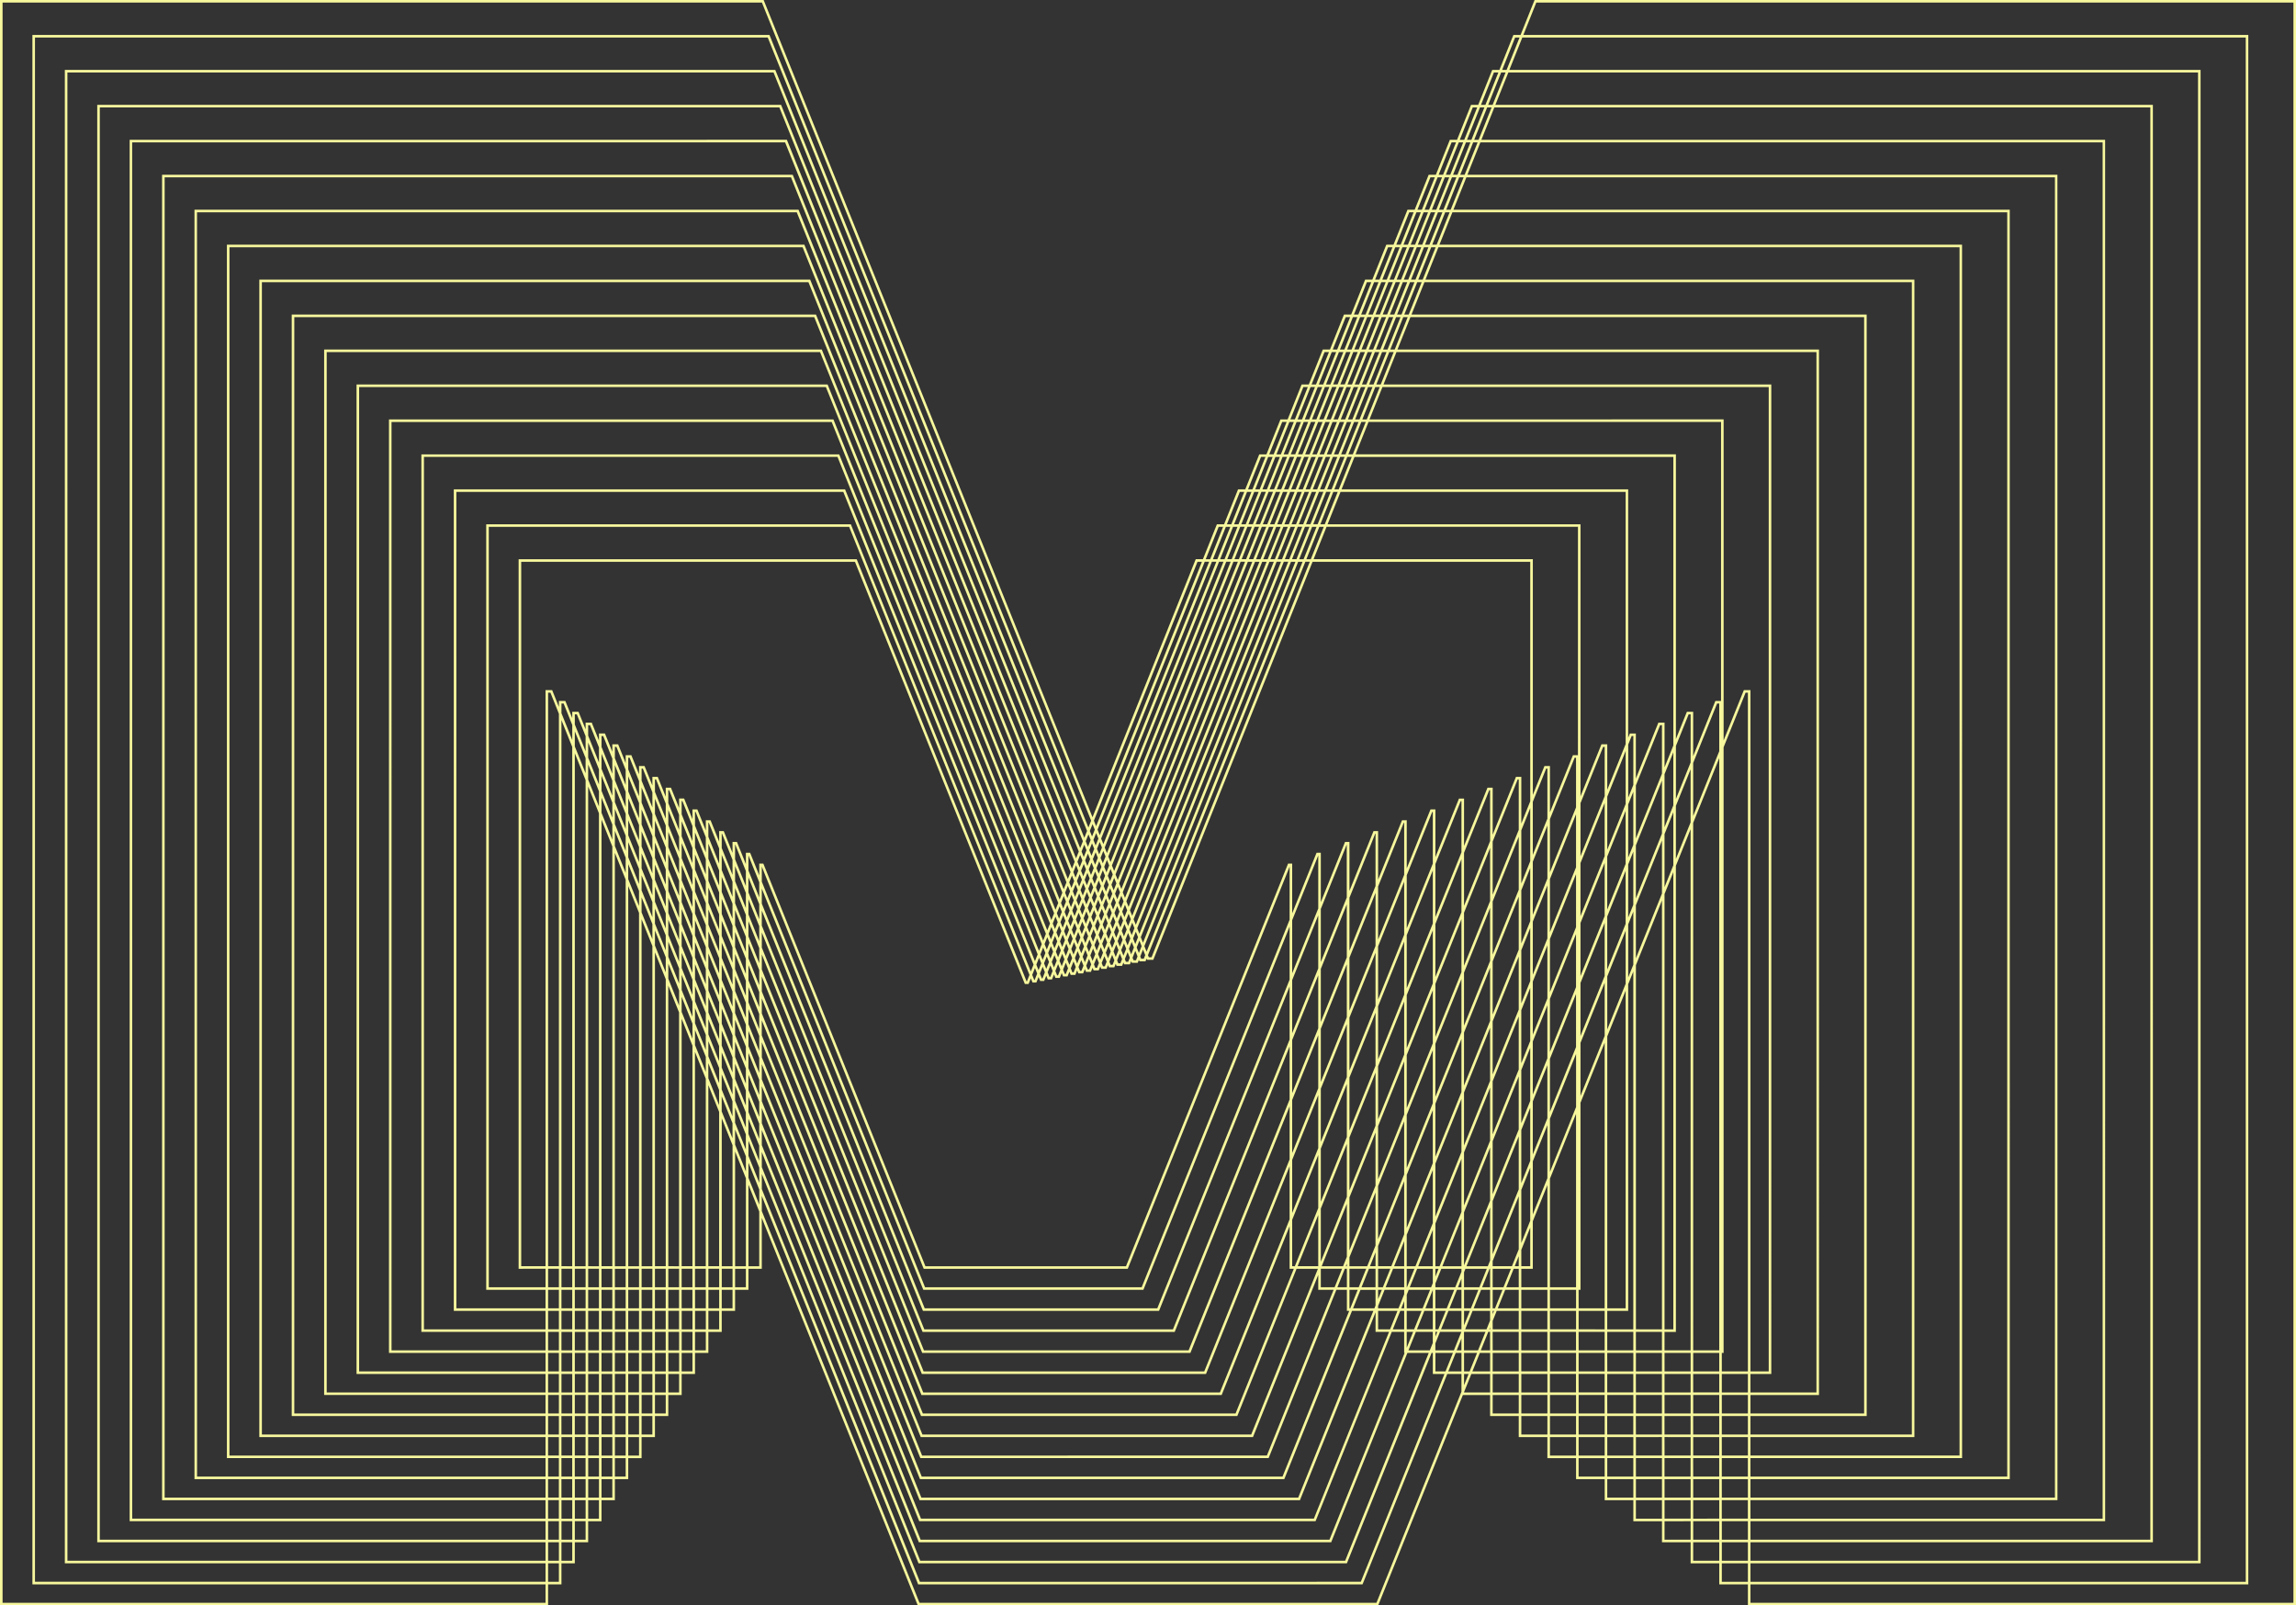 <svg id="M" xmlns="http://www.w3.org/2000/svg" width="893.896" height="625.16" viewBox="0 0 893.896 625.16">
  <rect x="0" y="0" width="893.896" height="625.16" fill="#333333" stroke="none"/>
  <path id="M-2" data-name="M" d="M4021.742,1012.968l-5.444,13.61h-2.8l-5.444,13.61h-2.8l-5.445,13.612h-2.8l-5.444,13.61h-2.8l-5.444,13.611h-2.8l-5.445,13.61h-2.8l-5.444,13.61h-2.8l-5.444,13.611h-2.8l-5.444,13.611h-2.8l-5.444,13.61h-2.8l-5.444,13.611h-2.8l-5.444,13.61h-2.8l-5.445,13.61h-2.8l-5.444,13.612h-2.8l-5.444,13.61h-2.8l-5.444,13.61h-2.8l-40.188,100.473-127.912-317.928-.126-.313H3424.294v625.16h213.388v-8.192h5.2v-8.192h5.2v-8.192h5.2v-8.193h5.2v-8.191h5.2v-8.192h5.2v-8.193h5.2v-8.191h5.2V1564.4h5.2v-8.192h5.2v-8.192h5.2v-8.192h5.2v-8.192h5.2v-8.193h5.2v-8.191h5.2v-8.192h5.2v-19.814l60.6,150.573.126.314h179.254l32.968-81.921h10.6v8.192h11.152v8.193h11.151v8.191H4037.9v8.193h11.151v8.192H4060.2v8.191h11.152v8.193H4082.5v8.192h11.151v8.192H4104.8v8.192H4318.19v-625.16Zm-7.566,14.61h1.722l-5.044,12.61h-1.722Zm-19.887,519.437v-7.192h5.064l-2.9,7.192Zm1.767,1-1.767,4.391v-4.391Zm8.954-493.215-5.045,12.61h-1.722l5.044-12.61Zm-1.323-1,5.045-12.612h1.722l-5.045,12.612Zm-9.566,28.221-5.044,12.61h-1.722l5.044-12.61Zm-1.322-1,5.044-12.611h1.722l-5.044,12.611Zm-9.661,449.61v-7.193h4.027l-2.9,7.193Zm.729,1-.729,1.813v-1.813Zm-.634-422.39-5.044,12.611h-1.722l5.044-12.611Zm-1.322-1,5.044-12.61h1.722l-5.044,12.61Zm23.529,414.2v-7.191h3.8l-2.894,7.191Zm.507,1-.507,1.258v-1.258Zm-11.658-1v-7.191h5.563l-2.894,7.191Zm2.267,1-2.267,5.633v-5.633Zm-24.212-386.975-5.044,12.61h-1.722l5.044-12.61Zm-1.322-1,5.044-12.611h1.723l-5.045,12.611Zm79.024,278.4V1393.2l7.161-17.8v20.656Zm7.161-15.115v123.695h-7.161v-105.9Zm-95.751-235.059-5.044,12.61h-1.722l5.044-12.61Zm-1.322-1,5.044-12.611h1.722l-5.044,12.611Zm23,343.371v-16.6l10.151-25.224v20.655l-8.52,21.172Zm1.228,1-1.228,3.053v-3.053Zm-24.972,15.383h-8.313l2.894-7.191h5.86v6.1Zm134.954-236.511h-2.208l-8.64,21.468v-17.246h-2.451l-4.272,10.614V1189.9H3952.046l5.044-12.61h137.258ZM4082.5,1309.88l-5.723,14.22v-20.657l4.948-12.294h.775Zm-25.293-7.158-7.161,17.794v-17.7h-2.269l-8.14,20.229V1217.126h-98.48l5.044-12.61h111.006Zm2.99,15.9-1.99,4.945v-20.656l1.336-3.319h.654Zm-2.99,7.43-7.161,17.8V1323.2l7.161-17.8ZM3680.5,1315.8l-.126-.314h-2.088v3.363l-2.927-7.273-.126-.313h-2.148v3.209l-2.865-7.12-.126-.313h-2.209v3.059l-2.8-6.969-.126-.314h-2.269v2.912l-2.746-6.821-.126-.313h-2.33v2.76l-2.684-6.67-.126-.314h-2.391v2.608l-2.623-6.518-.126-.314h-2.451v2.459l-2.562-6.368-.126-.313h-2.512v2.309l-2.5-6.219-.126-.314h-2.572v224.352h-9.474V1231.736h129.938l66.027,164.114.126.313h1.442l.883-2.207.524,1.3.126.313h1.5l.853-2.131.494,1.229.126.313h1.563l.822-2.054.464,1.151.126.314h1.624l.792-1.981.433,1.077.126.314h1.685l.761-1.905.4,1,.126.314h1.745l.731-1.829.372.926.126.313h1.806l.7-1.754.342.851.126.313h1.866l.672-1.678.312.776.126.313h1.926l.642-1.6.281.7.126.313h1.987l.612-1.527.251.624.126.314h2.048l.58-1.451.22.547.126.314h2.109l.55-1.376.191.473.126.314h2.169l.52-1.3.161.4.126.313h2.229l.49-1.225.129.322.126.313h2.29l.46-1.15.1.248.126.313h2.35l.43-1.075.069.172.126.313h2.411l62-154.994h84.753v93.27l-3.474,8.634v-18.15H4014.5l-9.065,22.524v-18.3h-2.026l-9.125,22.674v-18.45h-1.966l-9.185,22.824v-18.6h-1.906l-9.246,22.975v-18.752h-1.843l-9.308,23.128v-18.905h-1.783l-9.368,23.279V1340.83h-1.723l-9.429,23.429v-19.206h-1.662l-9.489,23.579v-19.356h-1.6l-63.093,156.779h-78.1l-62.968-156.465-.126-.314h-1.6v4.566l-3.412-8.476-.126-.313h-1.664v4.414l-3.349-8.323-.126-.314h-1.725v4.263l-3.289-8.173-.126-.314h-1.785v4.115l-3.229-8.025-.126-.313h-1.846v3.965l-3.169-7.874-.126-.314h-1.906v3.811l-3.108-7.721-.126-.313h-1.967v3.66l-3.046-7.571-.126-.313h-2.028v3.514Zm2.987,10.1v5.871l-4.2-10.44v-4.847h.412Zm-5.2-4.375v5.869l-4.2-10.439v-4.694h.473Zm-5.2-4.376v5.869l-4.2-10.437v-4.544h.533Zm-5.2-4.374v5.872l-4.2-10.437v-4.4h.593Zm-5.2-4.371v5.871l-4.2-10.439V1299.6h.655Zm-5.2-4.374v5.869l-4.2-10.439v-4.093H3654Zm-5.2-4.376v5.869l-4.2-10.436v-3.944h.775Zm-5.2-4.374v5.872l-4.2-10.437v-3.794h.836Zm-5.2-4.371v215.14h-4.2V1282.7h.9Zm-5.2,216.14v7.192h-22.094V1218.126h140.3l70.2,174.487-1.02,2.55h-.088l-66.027-164.113-.126-.314H3626.208v276.319Zm189.479-114.442,1.065-2.661.863,2.147-.989,2.474h-.15Zm3.006-.514,1.064-2.66.864,2.147-.959,2.4h-.21Zm3.006-.513,1.064-2.661.863,2.146-.929,2.324h-.271Zm3-.516,1.064-2.66.864,2.147-.9,2.248h-.331Zm3.006-.513,1.064-2.66.864,2.147-.869,2.172h-.391Zm3.006-.513,1.064-2.661.863,2.146-.839,2.1h-.452Zm3.005-.516,1.064-2.66.864,2.147-.809,2.021h-.512Zm3.006-.514,1.064-2.66.864,2.147-.778,1.946h-.574Zm3.006-.514,1.064-2.66.864,2.146-.748,1.871h-.634Zm3.006-.514,1.064-2.66.864,2.147-.718,1.795h-.694Zm3.006-.513,1.064-2.66.863,2.145-.688,1.72h-.755Zm3.005-.515,1.064-2.661.864,2.147-.658,1.645h-.815Zm3.006-.514,1.064-2.66.863,2.147-.627,1.568h-.876Zm3.005-.513,1.064-2.661.864,2.146-.6,1.493h-.936Zm3-.515,1.065-2.661.864,2.147-.567,1.418h-1Zm3.007-.514,61.266-153.166h1.722l-61.6,153.994h-1.058Zm177.8-61.9-9.409,23.381v-20.655l8.816-21.908h.593Zm-354.157,14.134,4.2,10.439v5.869l-4.2-10.439Zm-1,3.384-4.2-10.437v-5.145h.291l3.91,9.713Zm232.492,30.6-57.6,143.13h-84.333l-63.553-157.92v-5.872l62.9,156.286.126.314h79.447l63.02-156.6Zm-142.736,143.817.126.313h85.684l56.926-141.452v20.658l-51.507,127.985H3784.3l-63.41-157.563v-5.87Zm153.887-148.19-10.151,25.224v-20.657l10.151-25.225Zm22.3-8.748-10.151,25.224v-20.656l10.044-24.958h.107Zm11.151-4.376-10.151,25.224V1358.19l9.983-24.807h.168Zm11.152-4.374-10.152,25.225v-20.657l9.922-24.654h.23Zm11.151-4.374-10.151,25.225V1349.44l9.861-24.5h.29Zm11.151-4.373-10.151,25.224v-20.656l9.8-24.354h.35Zm-11.151,27.709-10.151,25.225v-20.657l10.151-25.225Zm-282.8-.851,4.2,10.437v5.869l-4.2-10.437Zm-1,3.384-4.2-10.437v-5.868l4.2,10.436Zm73.866,160.576.126.314h98.162l44.736-111.163v20.656l-39.318,97.7H3784.016l-63.123-156.85V1376.1Zm-62.464-157.894v-5.869l62.608,155.571.126.313h91.923l50.831-126.306v20.657l-45.412,112.842h-96.81Zm216.639,63.325-10.151,25.224v-20.654l10.151-25.224Zm1-23.139,10.117-25.138.005,20.641-10.122,25.151Zm-12.151,50.848-33.225,82.558H3783.871l-62.978-156.491v-5.872l62.321,154.858.126.313h104.4l38.643-96.02Zm1-25.818v-20.656l10.151-25.225v20.656Zm-207.488-59.151-4.2-10.439v-5.871l4.2,10.439Zm0,2.679v5.872l-4.2-10.439v-5.872Zm-5.2-7.052-4.2-10.437v-5.872l4.2,10.437Zm1,5.164,4.2,10.439v5.869l-4.2-10.439Zm5.2,12.924,62.176,154.5.126.314h110.637l32.549-80.879v20.657l-27.13,67.414H3783.728l-62.835-156.135Zm206.488,71.448,10.151-25.224v20.657l-10.151,25.225Zm11.151-27.709,10.123-25.153,0,20.644-10.128,25.166Zm11.152-27.709,10.151-25.224v20.656l-10.151,25.225Zm-1.023,25.877.005,20.644-10.134,25.181v-20.657Zm1.023-2.541,10.151-25.225V1428l-10.151,25.225Zm11.151-27.71,10.151-25.224v20.656l-10.151,25.225Zm10.151-1.888v20.656l-10.151,25.225v-20.657Zm1-2.485,10.152-25.225v20.657l-10.152,25.224Zm10.152-27.9-10.152,25.225V1377.15l10.152-25.225Zm-11.152,4.374-10.151,25.224v-20.656l10.151-25.225Zm-11.151,4.373-10.151,25.225V1385.9l10.151-25.224Zm-11.187,4.464-10.116,25.136v-20.655l10.111-25.123Zm-10.116,1.8v-20.656l10.1-25.108.005,20.643Zm-1,2.485-10.151,25.225v-20.657l10.151-25.224Zm-217.639-27.688-4.2-10.439v-5.871l4.2,10.439Zm0,2.678v5.869l-4.2-10.439v-5.869Zm-5.2-7.055-4.2-10.436v-5.748h.049l4.151,10.316Zm0,2.679v5.871l-4.2-10.437v-5.871Zm-5.2-7.05-4.2-10.437v-5.6h.109l4.091,10.165Zm0,2.678v5.872l-4.2-10.436v-5.872Zm-5.2-7.049-4.2-10.439v-5.45h.17l4.031,10.017Zm0,2.679v5.869l-4.2-10.44v-5.869Zm-5.2-7.055-4.2-10.44v-5.3h.23l3.971,9.867Zm1,5.163,4.2,10.439v5.87l-4.2-10.44Zm5.2,12.924,4.2,10.437v5.869l-4.2-10.437Zm5.2,12.922,4.2,10.437v5.869l-4.2-10.437Zm5.2,12.922,4.2,10.439v5.869l-4.2-10.439Zm5.2,12.924,62.033,154.143.126.313h116.875l26.454-65.734v16.582h1.64l-22.675,56.344H3783.584l-62.691-155.779Zm206.488,104.3v-18.067l10.151-25.225v20.657l-9.109,22.635Zm10.151-19.956v19.956H3929.5Zm1-2.484,10.135-25.183.005,20.642-10.14,25.2Zm11.152-27.71,10.151-25.225v20.656l-10.151,25.225Zm10.151-1.889v20.655l-10.151,25.224V1479.24Zm1-2.485,10.151-25.225v20.655l-10.151,25.225Zm11.151-27.71,10.152-25.224v20.655l-10.152,25.225Zm11.152-27.709,10.151-25.225v20.656l-10.151,25.224Zm11.151-27.709,10.151-25.225v20.656l-10.151,25.224Zm11.151-27.71,9.741-24.2h.411v19.635l-10.152,25.224Zm10.152-1.889v20.656l-10.152,25.225v-20.657Zm1-2.485,3.474-8.634v20.656l-3.474,8.634Zm10.151-4.568-5.677,14.1V1325.2l5.205-12.933h.472Zm11.152,18.96-10.152,25.224v-20.654l10.152-25.225Zm0-23.334-10.152,25.224v-20.656l9.619-23.9h.533Zm-11.152,27.709-5.677,14.106v-20.656l5.677-14.106Zm-6.677-4.065v20.656l-3.474,8.634v-20.657Zm0,23.335v20.655l-3.474,8.634V1382.99Zm1-2.485,5.677-14.106v20.655l-5.677,14.106Zm5.677,9.228v20.656l-5.677,14.106V1395.2Zm1-2.484,10.152-25.225v20.656l-10.152,25.224Zm10.894-71.572h-1.95l-8.944,22.223v-18H4025.6l-4.53,11.254v-91.785h-85.353l5.044-12.61h97.88Zm-354.149,13.67h.352l3.848,9.563v5.872l-4.2-10.436Zm5.2,12.048,4.2,10.437v5.872l-4.2-10.437Zm5.2,12.922,4.2,10.439v5.872l-4.2-10.439Zm5.2,12.924,4.2,10.439v5.872l-4.2-10.439Zm5.2,12.924,4.2,10.437v5.872l-4.2-10.437Zm5.2,12.922,4.2,10.437v5.871l-4.2-10.436Zm5.2,12.922,4.2,10.439v5.872l-4.2-10.44Zm5.2,12.924,61.889,153.787.126.313h123.113l23.078-57.344h8.313l-25.973,64.537h-128l-62.547-155.422Zm227.78,71.453,0,20.641-1.473,3.662h-8.313Zm.006,23.319v.984h-.4Zm1.005-2.5,10.151-25.224v20.657l-3.239,8.048h-6.912Zm11.151-27.709,10.151-25.224V1470.3l-10.151,25.225Zm11.151-27.709,10.152-25.225v20.657l-10.152,25.225Zm11.152-27.709,10.151-25.225v20.657l-10.151,25.224Zm11.151-27.71,10.151-25.224v20.656l-10.151,25.225Zm10.151-1.888v20.656l-10.151,25.225v-20.657Zm1-2.485,10.152-25.225V1382.8l-10.152,25.224Zm10.152-1.889v20.655l-10.152,25.224V1410.7Zm0,23.334v20.655l-10.152,25.225v-20.656Zm1-2.485,3.474-8.634v20.656l-3.474,8.634Zm3.474,14.7v20.657l-3.474,8.634v-20.657Zm1-2.485,5.677-14.106v20.657l-5.677,14.106Zm6.677-16.591,10.152-25.224v20.657l-10.152,25.224Zm11.894-52.888,9.409-23.381v20.656l-9.409,23.381Zm-99.558-131.935h-1.722l5.044-12.61h1.722Zm-.4,1-5.044,12.61h-1.722l5.044-12.61Zm-7.844,12.61h-1.723l5.044-12.61h1.723Zm-.4,1-60.729,151.823-.864-2.148,59.87-149.675ZM3869.3,1380.068l-.863-2.146,58.474-146.186h1.722Zm-.538,1.344-1.064,2.661-.863-2.146,1.064-2.661Zm-2.468-.829-.863-2.146,1.064-2.661.864,2.147Zm-.537,1.344-1.064,2.661-.864-2.147,1.064-2.661Zm-2.468-.83-.864-2.147,1.064-2.66.864,2.147Zm-.538,1.344-1.064,2.66-.864-2.148,1.064-2.659Zm-2.468-.831-.863-2.146,1.064-2.659.863,2.145Zm-.537,1.344-1.065,2.661-.863-2.146,1.064-2.661Zm-2.468-.828-.864-2.147,1.064-2.661.864,2.147Zm-.538,1.343-1.064,2.661-.864-2.147,1.064-2.66Zm-2.468-.829-.864-2.147,1.064-2.661.864,2.147Zm-.538,1.343-1.063,2.66-.864-2.147,1.064-2.66Zm-2.468-.83-.864-2.148,1.064-2.659.864,2.147Zm-.537,1.343-1.064,2.661-.864-2.147,1.064-2.661Zm-2.469-.829-.864-2.147,1.065-2.661.864,2.147Zm-.537,1.343-1.065,2.661-.863-2.147,1.064-2.661Zm-2.469-.829-.863-2.146,1.065-2.66.863,2.145Zm-.537,1.344-1.064,2.66-.863-2.146,1.063-2.66Zm-2.468-.829-.864-2.147,1.064-2.661.864,2.148Zm-.537,1.344-1.065,2.661-.864-2.148,1.065-2.661Zm-2.469-.83-.864-2.147,1.065-2.661.863,2.147Zm-.537,1.343-1.064,2.66-.864-2.147,1.064-2.659Zm-2.469-.83-.863-2.146,1.064-2.659.863,2.145Zm-.537,1.344-1.064,2.66-.864-2.145,1.065-2.661Zm-2.468-.829-.864-2.147,1.064-2.661.864,2.148Zm-.537,1.344-1.065,2.661-.863-2.148,1.064-2.661Zm-2.469-.83-.864-2.147,1.065-2.661.863,2.147Zm-.537,1.344-1.064,2.659-.864-2.146,1.064-2.66Zm-2.468-.831-73.8-183.436-.126-.313H3600.969v319.922h35.713v7.193H3589.35V1190.9h161.006l77.93,193.7Zm-225.254,135.173V1204.516h150.65l74.066,184.093-1.064,2.66-69.936-173.83-.126-.313H3613.588v298.121h23.094v7.191Zm35.713-7.191h4.2v7.191h-4.2Zm0-1v-7.192h4.2v7.192Zm5.2-7.192h4.2v7.192h-4.2Zm0-1V1293.4l4.2,10.436v202.219Zm5.2-199.734,4.2,10.437v189.3h-4.2Zm0-2.679v-5.871l4.2,10.437v5.871Zm5.2,7.051,4.2,10.439V1327l-4.2-10.439Zm0-2.679v-5.87l4.2,10.44v5.869Zm5.2,7.055,4.2,10.439v5.87l-4.2-10.44Zm0-2.679v-5.869l4.2,10.439v5.869Zm5.2,7.055,4.2,10.437v5.869l-4.2-10.437Zm0-2.679V1310.9l4.2,10.437v5.871Zm5.2,7.051,4.2,10.436v5.872l-4.2-10.437Zm0-2.679v-5.872l4.2,10.437v5.872Zm5.2,7.049,4.2,10.44v5.872l-4.2-10.439Zm0-2.678v-5.869l4.2,10.439v5.869Zm5.2,7.055,4.2,10.439v5.869l-4.2-10.439Zm0-2.679v-5.869l4.2,10.439v5.869Zm5.2,7.055,4.2,10.437v5.869l-4.2-10.437Zm0-2.679v-5.871l4.2,10.437v5.871Zm5.2,7.051,4.2,10.437v5.871l-4.2-10.437Zm5.2,12.922,4.2,10.439v5.871l-4.2-10.44Zm5.2,12.924,4.2,10.439v5.871l-4.2-10.439Zm5.2,12.924,4.2,10.437v5.87l-4.2-10.437Zm5.2,12.921,4.2,10.437v5.871l-4.2-10.437Zm5.2,12.922,4.2,10.439v5.871l-4.2-10.439Zm5.2,12.924,61.746,153.429.126.314h129.35l25.417-63.157v5.812h5.973l-25.972,64.536H3783.3l-62.4-155.063Zm217.639,95.4v-7.192h8.27l-2.894,7.192Zm9.348-7.192h.8l0,7.192h-3.695Zm1.8,0h6.51l-2.9,7.192h-3.615Zm7.588,0h2.563v7.192h-5.458Zm.4-1,2.161-5.369v5.369Zm3.161-7.854,10.151-25.224v20.657l-5,12.421h-5.153Zm11.151-27.709,10.152-25.225v20.657l-10.152,25.225Zm11.152-27.71,10.151-25.224v20.657l-10.151,25.224Zm10.151-1.888v20.654l-10.151,25.225v-20.654Zm1-2.485,10.151-25.225v20.655l-10.151,25.225Zm10.151-1.891v20.656l-10.151,25.224v-20.655Zm0,23.335v20.657l-10.151,25.225v-20.657Zm1-2.485,10.152-25.224V1452.8l-10.152,25.224Zm10.152-1.888v20.657l-10.152,25.224V1480.7Zm1-2.485,3.474-8.634v20.657l-3.474,8.634Zm4.474-11.119,5.677-14.106v20.657l-5.677,14.106Zm6.677-16.591,10.152-25.224v20.657l-10.152,25.224Zm11.894-52.889,9.409-23.38v20.656l-9.409,23.38Zm10.409-25.865,7.161-17.8v20.657l-7.161,17.794Zm8.161-20.279,1.99-4.946v20.657l-1.99,4.945Zm2.99-7.431,9.437-23.448h.715v18.88l-10.152,25.225Zm8.761-24.448-8.761,21.769V1298.6h-2.33l-.66,1.64v-96.721H3946.6l5.045-12.612h124.131v112.344l-3.428,8.52v-17.395ZM3950.968,1189.9h-1.722l5.044-12.61h1.722Zm-.4,1-5.045,12.612H3943.8l5.044-12.612Zm-7.845,12.612H3941l5.044-12.612h1.723Zm-.4,1-5.044,12.61h-1.722l5.044-12.61Zm-7.844,12.61h-1.722l5.044-12.61h1.722Zm-.4,1-5.044,12.61h-1.722l5.044-12.61Zm-7.844,12.61h-1.723l5.045-12.61h1.722Zm-.4,1L3867.9,1376.579l-.864-2.147,57.078-142.7Zm-59.341,141.353-.864-2.147,55.682-139.206h1.723Zm-.537,1.343-1.065,2.662-.864-2.148,1.065-2.661Zm-2.469-.829-.863-2.146,1.064-2.661.863,2.146Zm-.538,1.343-1.064,2.661-.863-2.146,1.064-2.66Zm-2.467-.828-.864-2.147,1.064-2.66.864,2.147Zm-.538,1.343-1.064,2.66-.863-2.147,1.064-2.659Zm-2.468-.83-.863-2.147,1.063-2.66.864,2.147Zm-.537,1.344-1.065,2.661-.863-2.147,1.064-2.661Zm-2.469-.829-.864-2.148,1.065-2.661.864,2.148Zm-.537,1.343-1.064,2.66-.864-2.147,1.064-2.66Zm-2.469-.83-.863-2.147,1.064-2.66.864,2.147Zm-.537,1.343-1.064,2.66-.864-2.147,1.064-2.659Zm-2.468-.83-.863-2.146,1.063-2.659.864,2.145Zm-.538,1.344-1.064,2.661-.863-2.146,1.064-2.661Zm-2.468-.828-.864-2.148,1.065-2.661.864,2.148Zm-.537,1.343-1.064,2.661-.864-2.147,1.064-2.661Zm-2.469-.83-.864-2.146,1.065-2.661.864,2.147Zm-.537,1.344-1.064,2.661-.864-2.147,1.064-2.661Zm-2.469-.83-.863-2.145,1.064-2.661.864,2.146Zm-.537,1.344-1.064,2.661-.863-2.146,1.064-2.661Zm-2.468-.828-.864-2.148,1.064-2.66.864,2.147Zm-.537,1.343-1.064,2.66-.864-2.147,1.064-2.66Zm-2.469-.83-.863-2.147,1.064-2.66.863,2.147Zm-.537,1.343-1.064,2.661-.864-2.147,1.064-2.661Zm-2.468-.829L3748.9,1176.607l-.126-.313h-173.04v363.529h60.953v7.192h-72.573V1163.684h181.72L3831.49,1376.6Zm-253.7,159.565V1177.294h171.364l81.795,203.307-1.064,2.661-77.666-193.044-.126-.314H3588.35v341.727h48.332v7.192Zm60.953-7.192h4.2v7.192h-4.2Zm0-1v-7.193h4.2v7.193Zm5.2-7.193h4.2v7.193h-4.2Zm0-1v-7.191h4.2v7.191Zm5.2-7.191h4.2v7.191h-4.2Zm0-1v-7.192h4.2v7.192Zm5.2-7.192h4.2v7.192h-4.2Zm0-1V1319.243l4.2,10.439v176.373Zm5.2-173.888,4.2,10.439v163.449h-4.2Zm0-2.679v-5.871l4.2,10.439v5.871Zm5.2,7.053,4.2,10.437v5.871l-4.2-10.437Zm0-2.679v-5.869l4.2,10.436v5.87Zm5.2,7.052,4.2,10.437v5.87l-4.2-10.437Zm0-2.678v-5.869l4.2,10.436v5.869Zm5.2,7.052,4.2,10.44v5.869l-4.2-10.44Zm0-2.679v-5.871l4.2,10.44v5.871Zm5.2,7.053,4.2,10.44v5.871l-4.2-10.44Zm0-2.678v-5.872l4.2,10.439v5.872Zm5.2,7.052,4.2,10.436v5.873l-4.2-10.437Zm0-2.679v-5.869l4.2,10.437v5.869Zm5.2,7.052,4.2,10.437v5.869l-4.2-10.436Zm0-2.678v-5.869l4.2,10.436v5.869Zm5.2,7.052,4.2,10.439v5.87l-4.2-10.44Zm5.2,12.924,4.2,10.439v5.87l-4.2-10.44Zm5.2,12.924,4.2,10.437v5.869l-4.2-10.437Zm5.2,12.922,4.2,10.437v5.869l-4.2-10.437Zm5.2,12.921,4.2,10.44v5.869l-4.2-10.439Zm5.2,12.924,61.6,153.072.126.313h135.588l26.374-65.536h4.1l0,8.191h.916l-25.972,64.538H3783.153l-62.26-154.708Zm228.791,95.04v-7.191h3.213l-2.894,7.191Zm11.151-7.191h1.453l-1.453,3.611Zm0-1v-7.192h4.75l-2.894,7.192Zm5.829-7.192h4.322v7.192h-7.217Zm.4-1,3.92-9.742v9.742Zm4.92-12.227,10.152-25.224v20.654l-6.76,16.8h-3.392Zm10.152-1.891v14.118h-5.682Zm11.151-4.374v18.492h-7.442Zm11.151-4.374v20.657l-.888,2.209h-8.313Zm1,20.852,10.152-25.225v20.655l-2.65,6.584h-7.5Zm10.152-1.89v3.9h-1.571Zm1-2.485,3.474-8.634v15.023h-3.474Zm0-2.679v-20.656l3.474-8.634v20.656Zm4.474-31.775,5.677-14.106v20.656l-5.677,14.106Zm6.677-16.59L4037.9,1423.4v20.656l-10.152,25.224Zm11.894-52.89,9.409-23.381v20.657l-9.409,23.381Zm10.409-25.866,7.161-17.794v20.657l-7.161,17.794Zm8.161-20.279,1.99-4.945V1365.3l-1.99,4.945Zm2.99-7.43,10.152-25.225v20.657l-10.152,25.225Zm11.152-27.71,3.428-8.52v20.658l-3.428,8.519Zm3.428,14.817v20.656l-3.428,8.52v-20.656Zm1-2.485,5.723-14.22v20.656l-5.723,14.22Zm6.723-16.705,9.315-23.147h.836v18.579L4083.5,1330.73Zm-126.01-133.78,5.044-12.61h150.384v383.331H4105.8V1281.7h-2.573l-7.882,19.588v-125Zm-3.878,0h-1.723l5.045-12.61h1.722Zm-.4,1-5.044,12.61h-1.723l5.044-12.61Zm-7.845,12.61h-1.722l5.044-12.61h1.723Zm-.4,1-5.045,12.612H3938.2l5.044-12.612Zm-7.845,12.612H3935.4l5.044-12.612h1.722Zm-.4,1-5.044,12.61h-1.722l5.043-12.61Zm-7.844,12.61h-1.723l5.044-12.61h1.723Zm-.4,1-5.044,12.61h-1.723l5.044-12.61Zm-7.845,12.61h-1.721l5.044-12.61h1.721Zm-.4,1L3865.09,1369.6l-.863-2.145,54.285-135.717Zm-56.548,134.373-.864-2.146,52.89-132.227h1.723Zm-.538,1.344-1.064,2.661-.864-2.147,1.065-2.661Zm-2.468-.829-.864-2.147,1.065-2.661.863,2.147Zm-.537,1.343-1.064,2.661-.864-2.147,1.064-2.66Zm-2.469-.829-.863-2.148,1.064-2.66.864,2.147Zm-.537,1.343-1.064,2.66-.864-2.147,1.064-2.66Zm-2.468-.831-.864-2.146,1.064-2.66.863,2.147Zm-.538,1.344-1.064,2.661-.864-2.147,1.065-2.661Zm-2.468-.829-.864-2.146,1.065-2.661.863,2.146Zm-.538,1.343-1.064,2.661-.863-2.146,1.064-2.66Zm-2.468-.828-.864-2.148,1.065-2.66.864,2.147Zm-.537,1.343-1.064,2.66-.864-2.147,1.064-2.66Zm-2.468-.83-.864-2.147,1.064-2.66.864,2.147Zm-.538,1.343-1.064,2.661-.864-2.147,1.064-2.661Zm-2.468-.829-.864-2.146,1.065-2.661.863,2.146Zm-.538,1.344-1.064,2.66-.863-2.145,1.064-2.661Zm-2.468-.829-.864-2.147,1.065-2.661.864,2.147Zm-.537,1.344-1.064,2.66-.864-2.147,1.064-2.66Zm-2.469-.83-.863-2.147,1.064-2.661.864,2.147Zm-.537,1.343-1.064,2.661-.864-2.147,1.064-2.661Zm-2.469-.829-89.26-221.863-.126-.314H3550.49v407.134h86.192v7.192h-97.811V1136.463H3741.3l93.39,232.126ZM3551.49,1555.207V1150.073h192.076l89.525,222.521-1.064,2.659L3746.631,1163l-.126-.313h-183.4v385.331h73.573v7.192Zm86.192-7.192h4.2v7.192h-4.2Zm0-1v-7.192h4.2v7.192Zm5.2-7.192h4.2v7.192h-4.2Zm0-1v-7.192h4.2v7.192Zm5.2-7.192h4.2v7.192h-4.2Zm0-1v-7.193h4.2v7.193Zm5.2-7.193h4.2v7.193h-4.2Zm0-1v-7.191h4.2v7.191Zm5.2-7.191h4.2v7.191h-4.2Zm0-1v-7.192h4.2v7.192Zm5.2-7.192h4.2v7.192h-4.2Zm0-1V1345.091l4.2,10.437v150.527Zm5.2-148.042,4.2,10.436v137.606h-4.2Zm0-2.679v-5.871l4.2,10.437v5.871Zm5.2,7.051,4.2,10.439v5.871l-4.2-10.439Zm0-2.679v-5.87l4.2,10.439v5.87Zm5.2,7.054,4.2,10.439v5.87l-4.2-10.439Zm0-2.679v-5.869l4.2,10.44v5.869Zm5.2,7.055,4.2,10.437v5.869l-4.2-10.436Zm0-2.678v-5.871l4.2,10.436v5.871Zm5.2,7.05,4.2,10.437v5.871l-4.2-10.437Zm0-2.679v-5.872l4.2,10.437v5.872Zm5.2,7.05,4.2,10.439v5.872l-4.2-10.439Zm0-2.679v-5.869l4.2,10.439v5.87Zm5.2,7.055,4.2,10.439v5.87l-4.2-10.44Zm5.2,12.924,4.2,10.437v5.869l-4.2-10.436Zm5.2,12.922,4.2,10.437v5.869l-4.2-10.437Zm5.2,12.921,4.2,10.44v5.869l-4.2-10.439Zm5.2,12.925,61.459,152.715.126.314H3924.3l26.374-65.538h8.314l-29.269,72.73H3783.01l-62.117-154.352Zm239.942,85.591,2.531-6.291h7.62v1.72l-2.2,5.471h-7.95Zm11.151-7.291v-7.192h2.99l-2.9,7.192Zm4.068-7.192h6.084v5.538l-.666,1.654h-8.313Zm7.084,5.732,2.307-5.732h7.844v1.165l-2.426,6.027h-7.725Zm10.151-1.888v3.348h-1.347Zm1-2.485.547-1.359h8.313l-2.894,7.192h-5.966Zm9.939-1.359h.212v7.192h-3.107Zm1.212,0h7.1l-2.894,7.192h-4.206Zm8.178,0h1.974v7.192h-4.868Zm2.974,0h4.474v-18.508l5.677-14.106v39.806h-10.151Zm11.151-35.1,10.152-25.225v67.515h-10.152Zm11.894-52.889,9.409-23.38v20.655l-9.409,23.381Zm18.57-46.145,1.99-4.945v20.656l-1.99,4.945Zm2.99-7.43,10.152-25.224v20.656l-10.152,25.224Zm10.152-1.889v167.027H4061.2v-141.8Zm1-2.485,3.428-8.52v178.032h-3.428Zm4.428,170.512V1350.114l5.723-14.22v202.929h-10.151v-7.192Zm6.723-198.222,10.151-25.224v230.638H4083.5Zm10.151,206.414v7.192H4083.5v-7.192Zm1,0h.7V1303.97l8.558-21.267h.9v264.312h-10.152Zm10.152,8.192v7.192h-10.152v-7.192Zm1,0h8.115V1162.684H3962.934l5.044-12.611h163.51v405.134H4105.8Zm26.685,8.192V1149.073h-164.11l5.044-12.61h176.637V1563.4H4105.8v-7.192ZM3964.5,1149.073h-1.722l5.044-12.61h1.722Zm-.4,1-5.044,12.611h-1.723l5.045-12.611Zm-7.844,12.611h-1.723l5.044-12.611h1.723Zm-.4,1-5.044,12.61h-1.723l5.044-12.61Zm-7.845,12.61h-1.722l5.044-12.61h1.723Zm-.4,1-5.045,12.61h-1.722l5.044-12.61Zm-7.845,12.61h-1.722l5.044-12.61h1.723Zm-.4,1-5.044,12.612H3932.6l5.045-12.612Zm-7.844,12.612H3929.8l5.044-12.612h1.722Zm-.4,1-5.044,12.61h-1.723l5.045-12.61Zm-7.844,12.61h-1.723l5.045-12.61h1.722Zm-.4,1-5.044,12.61h-1.723l5.044-12.61Zm-7.844,12.61h-1.723l5.044-12.61h1.723Zm-.4,1-52.353,130.883-.864-2.146,51.494-128.737Zm-53.757,127.393-.864-2.147,50.1-125.246h1.722Zm-.538,1.344-1.064,2.661-.864-2.148,1.064-2.661Zm-2.468-.83-.864-2.147,1.064-2.661.864,2.147Zm-.538,1.344-1.064,2.66-.864-2.147,1.064-2.66Zm-2.468-.83-.864-2.146,1.065-2.66.863,2.146Zm-.538,1.343-1.064,2.66-.863-2.145,1.064-2.66Zm-2.467-.829-.864-2.147,1.064-2.66.864,2.147Zm-.538,1.344-1.064,2.661-.864-2.147,1.064-2.661Zm-2.468-.83-.864-2.147,1.064-2.66.864,2.146Zm-.538,1.344-1.064,2.66-.864-2.147,1.065-2.66Zm-2.468-.83-.863-2.146,1.064-2.66.863,2.146Zm-.537,1.344-1.064,2.66-.864-2.146,1.064-2.66Zm-2.468-.83-.864-2.147,1.064-2.66.864,2.147Zm-.538,1.344-1.064,2.661-.864-2.147,1.064-2.661Zm-2.468-.83-.864-2.147,1.064-2.66.864,2.146Zm-.538,1.344-1.064,2.661-.864-2.147,1.065-2.661Zm-2.468-.829-96.991-241.077-.126-.313H3525.251v450.74h111.431v7.191H3513.631V1109.241h223.144l101.121,251.34Zm-310.581,208.35v-448.74h212.788l97.255,241.733-1.064,2.661-93.126-231.47-.125-.313H3537.871V1564.4h98.811v7.193Zm111.431-7.193h4.2v7.193h-4.2Zm0-1v-7.192h4.2v7.192Zm5.2-7.192h4.2v7.192h-4.2Zm0-1v-7.192h4.2v7.192Zm5.2-7.192h4.2v7.192h-4.2Zm0-1v-7.192h4.2v7.192Zm5.2-7.192h4.2v7.192h-4.2Zm0-1v-7.192h4.2v7.192Zm5.2-7.192h4.2v7.192h-4.2Zm0-1v-7.193h4.2v7.193Zm5.2-7.193h4.2v7.193h-4.2Zm0-1v-7.191h4.2v7.191Zm5.2-7.191h4.2v7.191h-4.2Zm0-1v-7.192h4.2v7.192Zm5.2-7.192h4.2v7.192h-4.2Zm0-1V1370.934l4.2,10.44v124.681Zm5.2-122.2,4.2,10.44v111.757h-4.2Zm0-2.678v-5.871l4.2,10.439v5.871Zm5.2,7.053,4.2,10.437v5.871l-4.2-10.437Zm0-2.679v-5.87l4.2,10.437v5.87Zm5.2,7.052,4.2,10.437v5.87l-4.2-10.437Zm0-2.679v-5.869l4.2,10.437v5.869Zm5.2,7.053,4.2,10.439v5.869l-4.2-10.439Zm0-2.679v-5.871l4.2,10.439v5.871Zm5.2,7.053,4.2,10.439v5.871l-4.2-10.439Zm0-2.679V1392.8l4.2,10.439v5.873Zm5.2,7.052,4.2,10.437v5.872l-4.2-10.437Zm5.2,12.922,4.2,10.437v5.872l-4.2-10.437Zm5.2,12.922,4.2,10.439v5.872l-4.2-10.439Zm5.2,12.924,61.315,152.359.126.314H3930.4l29.437-73.146v7.609h5.25l-29.269,72.728H3782.865l-61.972-153.992Zm239.942,86.136v-7.193h7.547l-2.894,7.193Zm8.625-7.193h1.526v7.193h-4.42Zm.4-1,1.123-2.791v2.791Zm2.123-5.276.771-1.915h8.312l-2.894,7.191h-6.189Zm10.152-1.89v7.166h-2.885Zm1-.025h7.323l-2.894,7.191h-4.429Zm8.4,0h1.75v7.191h-4.644Zm9.391,0h3.51v7.191h-6.4Zm9.391,0h5.271v7.191h-8.165Zm6.271,0h10.151v7.191h-10.151Zm11.151,0H4037.9v7.191h-10.152Zm11.152,0h.742V1442.4l9.409-23.381v103.416H4038.9Zm10.151,8.191v7.193H4038.9v-7.193Zm1,0h8.161V1396.259l1.99-4.946v139.318h-10.151Zm10.151,8.193v7.192h-10.151v-7.192Zm1,0h10.152v7.192H4061.2Zm10.152,8.192v7.192H4061.2v-7.192Zm1,0H4082.5v7.192h-10.151Zm10.151,8.192v7.192h-10.151v-7.192Zm1,0h10.151v7.192H4083.5Zm10.151,8.192v7.192H4083.5v-7.192Zm1,0H4104.8v7.192h-10.152Zm10.152,8.192v7.193h-10.152V1564.4Zm1,0h45.256V1135.463H3973.822l5.045-12.611h189.762v448.74H4105.8Zm63.826,8.193v-450.74H3979.267l5.044-12.611H4187.2v470.542h-81.4v-7.191Zm-194.24-450.74h-1.722l5.043-12.611h1.723Zm-.4,1-5.045,12.611h-1.722l5.044-12.611Zm-7.845,12.611h-1.722l5.044-12.611h1.722Zm-.4,1-5.044,12.61h-1.722l5.043-12.61Zm-7.844,12.61h-1.723l5.044-12.61h1.723Zm-.4,1-5.044,12.611h-1.723l5.044-12.611Zm-7.844,12.611h-1.723l5.044-12.611h1.723Zm-.4,1-5.045,12.61h-1.722l5.044-12.61Zm-7.845,12.61h-1.722l5.044-12.61h1.722Zm-.4,1-5.044,12.61h-1.722l5.044-12.61Zm-7.844,12.61h-1.722l5.044-12.61h1.722Zm-.4,1-5.044,12.612H3927l5.045-12.612Zm-7.844,12.612H3924.2l5.045-12.612h1.722Zm-.4,1-5.044,12.61h-1.723l5.044-12.61Zm-7.844,12.61h-1.723l5.044-12.61h1.723Zm-.4,1-5.045,12.61h-1.722l5.044-12.61Zm-7.845,12.61h-1.723l5.045-12.61h1.722Zm-.4,1-49.561,123.9-.863-2.147,48.7-121.756Zm-50.965,120.413-.863-2.146,47.306-118.267h1.722Zm-.537,1.343-1.065,2.661-.863-2.146,1.064-2.661Zm-2.468-.828-.864-2.147,1.064-2.661.864,2.147Zm-.538,1.344-1.064,2.66-.864-2.147,1.064-2.661Zm-2.468-.831-.864-2.146,1.064-2.661.864,2.147Zm-.537,1.344-1.064,2.66-.864-2.147,1.064-2.66Zm-2.469-.83-.863-2.146,1.064-2.66.863,2.146Zm-.537,1.343-1.065,2.661-.863-2.146,1.064-2.661Zm-2.468-.828-.864-2.147,1.064-2.661.864,2.147Zm-.538,1.344-1.064,2.66-.864-2.147,1.065-2.661Zm-2.468-.831-.864-2.146,1.064-2.661.864,2.147Zm-.538,1.344-1.064,2.66-.863-2.147,1.064-2.66Zm-2.468-.83-104.722-260.289-.125-.313H3500.012v494.345h136.67v7.192H3488.393V1082.021h243.856l108.85,270.552Zm-339.023,232.743V1095.631h233.5L3839.5,1356.576l-1.064,2.661-100.857-250.682-.126-.314h-224.82v472.542h124.051v7.193Zm136.67-7.193h4.2v7.193h-4.2Zm0-1v-7.191h4.2v7.191Zm5.2-7.191h4.2v7.191h-4.2Zm0-1V1564.4h4.2v7.193Zm5.2-7.193h4.2v7.193h-4.2Zm0-1v-7.192h4.2v7.192Zm5.2-7.192h4.2v7.192h-4.2Zm0-1v-7.192h4.2v7.192Zm5.2-7.192h4.2v7.192h-4.2Zm0-1v-7.192h4.2v7.192Zm5.2-7.192h4.2v7.192h-4.2Zm0-1v-7.192h4.2v7.192Zm5.2-7.192h4.2v7.192h-4.2Zm0-1v-7.193h4.2v7.193Zm5.2-7.193h4.2v7.193h-4.2Zm0-1v-7.191h4.2v7.191Zm5.2-7.191h4.2v7.191h-4.2Zm0-1v-7.192h4.2v7.192Zm5.2-7.192h4.2v7.192h-4.2Zm0-1V1396.782l4.2,10.437v98.836Zm5.2-96.351,4.2,10.437v85.914h-4.2Zm0-2.679v-5.87l4.2,10.436v5.871Zm5.2,7.051,4.2,10.439v5.871l-4.2-10.439Zm0-2.679v-5.869l4.2,10.439v5.87Zm5.2,7.055,4.2,10.439v5.87l-4.2-10.439Zm0-2.679V1409.9l4.2,10.439v5.869Zm5.2,7.055,4.2,10.437v5.869l-4.2-10.437Zm0-2.679v-5.871l4.2,10.437v5.871Zm5.2,7.051,4.2,10.437v5.871l-4.2-10.437Zm5.2,12.922,4.2,10.439v5.871l-4.2-10.44Zm5.2,12.924,61.17,152,.126.313h154.3l29.671-73.728h4.823v8.192h.193l-29.269,72.729H3782.722l-61.829-153.636Zm251.093,78.585h2.49l-2.49,6.186Zm0-1v-7.193h5.787l-2.9,7.193Zm6.865-7.193h3.287v7.193h-6.181Zm9.392,0h5.046v7.193h-7.941Zm9.391,0h6.806v3.743l-1.388,3.45h-8.312Zm6.806,6.422v.771h-.31Zm1-2.485,1.585-3.937h8.567v7.193H4005.44Zm11.152-3.937h10.151v7.193h-10.151Zm11.151,0H4037.9v7.193h-10.152Zm10.152,8.193v7.192h-10.152v-7.192Zm1,0h10.151v7.192H4038.9Zm10.151,8.192v7.192H4038.9v-7.192Zm1,0H4060.2v7.192h-10.151Zm10.151,8.192v7.192h-10.151v-7.192Zm1,0h10.152v7.192H4061.2Zm10.152,8.192v7.192H4061.2v-7.192Zm1,0H4082.5v7.192h-10.151Zm10.151,8.192v7.193h-10.151V1564.4Zm1,0h10.151v7.193H4083.5Zm10.151,8.193v7.191H4083.5v-7.191Zm1,0H4104.8v7.191h-10.152Zm10.152,8.191v7.193h-10.152v-7.193Zm1,0h82.4V1108.241H3984.711l5.044-12.61h216.014v492.345H4105.8Zm100.966,8.193V1094.631H3990.155l5.044-12.61h229.14v514.147H4105.8v-7.192Zm-220.492-494.345h-1.722l5.044-12.61h1.722Zm-.4,1-5.044,12.61h-1.722l5.044-12.61Zm-7.844,12.61h-1.723l5.044-12.61h1.723Zm-.4,1-5.044,12.611h-1.723l5.044-12.611Zm-7.845,12.611h-1.722l5.044-12.611h1.723Zm-.4,1-5.044,12.611h-1.722l5.044-12.611Zm-7.844,12.611h-1.723l5.045-12.611h1.722Zm-.4,1-5.044,12.61h-1.723l5.044-12.61Zm-7.844,12.61h-1.723l5.045-12.61h1.722Zm-.4,1-5.044,12.611h-1.722l5.044-12.611Zm-7.843,12.611h-1.723l5.044-12.611h1.723Zm-.4,1-5.045,12.61h-1.722l5.044-12.61Zm-7.845,12.61h-1.722l5.044-12.61h1.722Zm-.4,1-5.044,12.61h-1.722l5.044-12.61Zm-7.844,12.61h-1.723l5.044-12.61h1.723Zm-.4,1-5.044,12.612H3921.4l5.044-12.612Zm-7.845,12.612H3918.6l5.044-12.612h1.723Zm-.4,1-5.044,12.61h-1.722l5.044-12.61Zm-7.844,12.61h-1.722l5.044-12.61h1.722Zm-.4,1-5.044,12.61h-1.722l5.044-12.61Zm-7.844,12.61h-1.722l5.044-12.61h1.722Zm-.4,1-46.768,116.924-.864-2.148,45.909-114.776Zm-48.173,113.433-.864-2.147,44.514-111.286h1.723Zm-.537,1.344-1.065,2.66-.863-2.146,1.064-2.661Zm-2.469-.83-.863-2.146,1.064-2.661.864,2.147Zm-.537,1.344-1.064,2.66-.864-2.146,1.064-2.66Zm-2.468-.829-.864-2.147,1.064-2.661.864,2.148Zm-.538,1.344-1.064,2.66-.863-2.148,1.064-2.66Zm-2.468-.831-.864-2.147,1.064-2.66.864,2.147Zm-.537,1.344-1.065,2.66-.863-2.146,1.064-2.661Zm-2.469-.83-112.451-279.5-.126-.314H3474.772v537.949h161.91v7.193h-173.53V1054.8h264.57l116.58,289.765Zm-367.466,257.134V1068.41h254.213L3842.7,1348.569l-1.064,2.66-108.586-269.9-.126-.313H3487.393v516.147h149.289v7.191Zm161.91-7.191h4.2v7.191h-4.2Zm0-1v-7.192h4.2v7.192Zm5.2-7.192h4.2v7.192h-4.2Zm0-1v-7.193h4.2v7.193Zm5.2-7.193h4.2v7.193h-4.2Zm0-1v-7.191h4.2v7.191Zm5.2-7.191h4.2v7.191h-4.2Zm0-1V1564.4h4.2v7.193Zm5.2-7.193h4.2v7.193h-4.2Zm0-1v-7.192h4.2v7.192Zm5.2-7.192h4.2v7.192h-4.2Zm0-1v-7.192h4.2v7.192Zm5.2-7.192h4.2v7.192h-4.2Zm0-1v-7.192h4.2v7.192Zm5.2-7.192h4.2v7.192h-4.2Zm0-1v-7.192h4.2v7.192Zm5.2-7.192h4.2v7.192h-4.2Zm0-1v-7.193h4.2v7.193Zm5.2-7.193h4.2v7.193h-4.2Zm0-1v-7.191h4.2v7.191Zm5.2-7.191h4.2v7.191h-4.2Zm0-1v-7.192h4.2v7.192Zm5.2-7.192h4.2v7.192h-4.2Zm0-1v-83.429l4.2,10.439v72.99Zm5.2-70.505,4.2,10.439v60.066h-4.2Zm0-2.679V1427l4.2,10.44v5.87Zm5.2,7.053,4.2,10.437v5.871l-4.2-10.437Zm0-2.678v-5.87l4.2,10.437v5.869Zm5.2,7.052,4.2,10.437v5.869l-4.2-10.437Zm0-2.679v-5.869l4.2,10.436v5.87Zm5.2,7.052,4.2,10.439v5.87l-4.2-10.439Zm5.2,12.924,61.027,151.643.126.314h160.54l29.671-73.729h8.314L3948,1620.744H3782.578l-61.685-153.279Zm251.767,77.228,2.894-7.192h6.584v4.3l-1.165,2.894Zm9.478-.215v.215h-.087Zm1-2.484,1.808-4.493h8.313l-2.9,7.192h-7.226Zm10.151-1.889v4.588h-1.847Zm1-2.485.048-.119h8.313l-2.9,7.192h-5.466Zm9.439-.119h.712v7.192h-3.607Zm1.712,0h10.152v7.192H4005.44Zm11.152,0h10.151v7.192h-10.151Zm10.151,8.192v7.192h-10.151v-7.192Zm1,0H4037.9v7.192h-10.152Zm10.152,8.192v7.192h-10.152v-7.192Zm1,0h10.151v7.192H4038.9Zm10.151,8.192v7.192H4038.9v-7.192Zm1,0H4060.2v7.192h-10.151Zm10.151,8.192v7.193h-10.151V1564.4Zm1,0h10.152v7.193H4061.2Zm10.152,8.193v7.191H4061.2v-7.191Zm1,0H4082.5v7.191h-10.151Zm10.151,8.191v7.193h-10.151v-7.193Zm1,0h10.151v7.193H4083.5Zm10.151,8.193v7.192H4083.5v-7.192Zm1,0H4104.8v7.192h-10.152Zm10.152,8.192v7.191h-10.152v-7.191Zm1,0h119.536V1081.021H3995.6l5.044-12.611h242.266v535.949H4105.8Zm138.106,8.191V1067.41H4001.043l5.044-12.61h255.392v557.752H4105.8v-7.193ZM3997.165,1067.41h-1.722l5.044-12.61h1.722Zm-.4,1-5.044,12.611H3990l5.044-12.611Zm-7.844,12.611H3987.2l5.044-12.611h1.723Zm-.4,1-5.044,12.61h-1.723l5.044-12.61Zm-7.844,12.61h-1.723l5.044-12.61h1.723Zm-.4,1-5.044,12.61h-1.722l5.044-12.61Zm-7.844,12.61h-1.722l5.044-12.61h1.723Zm-.4,1-5.044,12.611h-1.722l5.044-12.611Zm-7.844,12.611h-1.722l5.044-12.611h1.722Zm-.4,1-5.044,12.611h-1.723l5.045-12.611Zm-7.844,12.611h-1.723l5.045-12.611h1.722Zm-.4,1-5.044,12.61h-1.723l5.044-12.61Zm-7.844,12.61h-1.723l5.044-12.61h1.723Zm-.4,1-5.045,12.611h-1.722l5.044-12.611Zm-7.845,12.611h-1.723l5.045-12.611h1.723Zm-.4,1-5.044,12.61h-1.723l5.045-12.61Zm-7.844,12.61h-1.723l5.044-12.61h1.723Zm-.4,1-5.044,12.61h-1.723l5.044-12.61Zm-7.844,12.61h-1.723l5.044-12.61h1.723Zm-.4,1-5.044,12.612H3915.8l5.044-12.612Zm-7.844,12.612H3913l5.044-12.612h1.723Zm-.4,1-5.044,12.61h-1.722l5.044-12.61Zm-7.844,12.61h-1.722l5.044-12.61h1.722Zm-.4,1-5.044,12.61h-1.722l5.043-12.61Zm-7.844,12.61h-1.723l5.044-12.61h1.723Zm-.4,1-43.977,109.943-.863-2.146,43.117-107.8Zm-45.381,106.454-.864-2.148,41.722-104.306h1.722Zm-.537,1.343-1.065,2.661-.863-2.147,1.064-2.661Zm-2.469-.829-.864-2.147,1.065-2.661.863,2.147Zm-.537,1.343-1.065,2.661-.863-2.147,1.064-2.661Zm-2.469-.83L3726.261,1040.5l-.126-.314h-276.6v581.556h187.149v7.192H3437.914V1027.578H3723.2l124.31,308.979Zm-395.908,281.527V1041.188h274.926L3845.9,1340.561l-1.064,2.66-116.317-289.108-.126-.313H3462.152v559.752h174.53v7.192Zm187.149-7.192h4.2v7.192h-4.2Zm0-1v-7.193h4.2v7.193Zm5.2-7.193h4.2v7.193h-4.2Zm0-1v-7.191h4.2v7.191Zm5.2-7.191h4.2v7.191h-4.2Zm0-1v-7.192h4.2v7.192Zm5.2-7.192h4.2v7.192h-4.2Zm0-1v-7.193h4.2v7.193Zm5.2-7.193h4.2v7.193h-4.2Zm0-1v-7.191h4.2v7.191Zm5.2-7.191h4.2v7.191h-4.2Zm0-1V1564.4h4.2v7.193Zm5.2-7.193h4.2v7.193h-4.2Zm0-1v-7.192h4.2v7.192Zm5.2-7.192h4.2v7.192h-4.2Zm0-1v-7.192h4.2v7.192Zm5.2-7.192h4.2v7.192h-4.2Zm0-1v-7.192h4.2v7.192Zm5.2-7.192h4.2v7.192h-4.2Zm0-1v-7.192h4.2v7.192Zm5.2-7.192h4.2v7.192h-4.2Zm0-1v-7.193h4.2v7.193Zm5.2-7.193h4.2v7.193h-4.2Zm0-1v-7.191h4.2v7.191Zm5.2-7.191h4.2v7.191h-4.2Zm0-1v-7.192h4.2v7.192Zm5.2-7.192h4.2v7.192h-4.2Zm0-1v-57.581l4.2,10.437v47.144Zm5.2-44.659,4.2,10.437v34.222h-4.2Zm0-2.679v-5.871l4.2,10.437v5.871Zm5.2,7.051,4.2,10.439v5.871l-4.2-10.439Zm0-2.679v-5.87l4.2,10.44v5.869Zm5.2,7.055,60.883,151.287.126.313h166.779l32.968-81.921h.489v8.192h4.527l-32.565,80.921H3782.435l-61.542-152.923Zm262.245,76.871v-7.192h6.824l-2.894,7.192Zm7.9-7.192h2.249v7.192h-5.143Zm9.391,0h4.009v7.192h-6.9Zm5.009,0h10.152v7.192H4005.44Zm10.152,8.192v7.192H4005.44v-7.192Zm1,0h10.151v7.192h-10.151Zm10.151,8.192v7.192h-10.151v-7.192Zm1,0H4037.9v7.192h-10.152Zm10.152,8.192v7.193h-10.152V1564.4Zm1,0h10.151v7.193H4038.9Zm10.151,8.193v7.191H4038.9v-7.191Zm1,0H4060.2v7.191h-10.151Zm10.151,8.191v7.193h-10.151v-7.193Zm1,0h10.152v7.193H4061.2Zm10.152,8.193v7.192H4061.2v-7.192Zm1,0H4082.5v7.192h-10.151Zm10.151,8.192v7.191h-10.151v-7.191Zm1,0h10.151v7.191H4083.5Zm10.151,8.191v7.193H4083.5v-7.193Zm1,0H4104.8v7.193h-10.152Zm10.152,8.193v7.192h-10.152v-7.192Zm1,0h156.676V1053.8H4006.487l5.045-12.612H4280.05v579.556H4105.8Zm175.247,8.192V1040.188H4011.932l5.044-12.61H4298.62v601.358H4105.8v-7.192Zm-275.118-580.556h1.722l-5.045,12.612h-1.722Zm-8.245,13.612h1.722l-5.044,12.61h-1.722Zm-8.245,13.61h1.723l-5.044,12.611H3984.4Zm-8.244,13.611h1.722l-5.044,12.61h-1.722Zm-8.244,13.61h1.722l-5.044,12.61h-1.722Zm-8.244,13.61h1.722l-5.044,12.611h-1.722Zm-8.244,13.611h1.722l-5.044,12.611h-1.723Zm-8.245,13.611h1.723l-5.045,12.61h-1.722Zm-8.244,13.61h1.722l-5.044,12.611h-1.723Zm-8.245,13.611h1.723l-5.044,12.61h-1.723Zm-8.244,13.61h1.723l-5.044,12.61h-1.723Zm-8.244,13.61h1.722l-5.044,12.612H3910.2ZM3907,1204.516h1.723l-5.044,12.61h-1.723Zm-8.244,13.61h1.722l-5.044,12.61h-1.722Zm-8.244,13.61h1.722L3851.049,1334.7l-.864-2.147Zm-253.829,405.392H3425.294v-623.16h295.638l128.175,318.585-1.064,2.661L3724,1026.892l-.126-.314H3436.914v603.358h199.768Zm5.2-8.192h-4.2v-7.192h4.2Zm5.2-8.192h-4.2v-7.192h4.2Zm5.2-8.192h-4.2v-7.193h4.2Zm5.2-8.193h-4.2v-7.191h4.2Zm5.2-8.191h-4.2v-7.192h4.2Zm5.2-8.192h-4.2v-7.193h4.2Zm5.2-8.193h-4.2v-7.191h4.2Zm5.2-8.191h-4.2V1564.4h4.2Zm5.2-8.193h-4.2v-7.192h4.2Zm5.2-8.192h-4.2v-7.192h4.2Zm5.2-8.192h-4.2v-7.192h4.2Zm5.2-8.192h-4.2v-7.192h4.2Zm5.2-8.192h-4.2v-7.193h4.2Zm5.2-8.193h-4.2v-7.191h4.2Zm5.2-8.191h-4.2v-7.192h4.2Zm5.2-8.192h-4.2v-31.738l4.2,10.44Zm240.3,131.073h-177.9l-61.4-152.565v-5.871l60.74,150.93.126.314h173.016l32.969-81.921h5.545v6.875Zm34.1-81.921v-.122l2.845-7.07h7.306v7.192Zm11.151,8.192v-7.192h10.152v7.192Zm11.152,8.193V1564.4h10.151v7.193Zm11.151,8.191v-7.191H4037.9v7.191Zm11.152,8.193v-7.193h10.151v7.193Zm11.151,8.192v-7.192H4060.2v7.192Zm11.151,8.191v-7.191h10.152v7.191Zm11.152,8.193v-7.193H4082.5v7.193Zm11.151,8.192v-7.192h10.151v7.192Zm11.151,8.192v-7.192H4104.8v7.192Zm222.539,8.192H4105.8v-7.192H4299.62V1026.578H4017.376l5.044-12.61h294.77Z" transform="translate(-3424.294 -1012.968)" fill="#f7f79d"/>
</svg>
